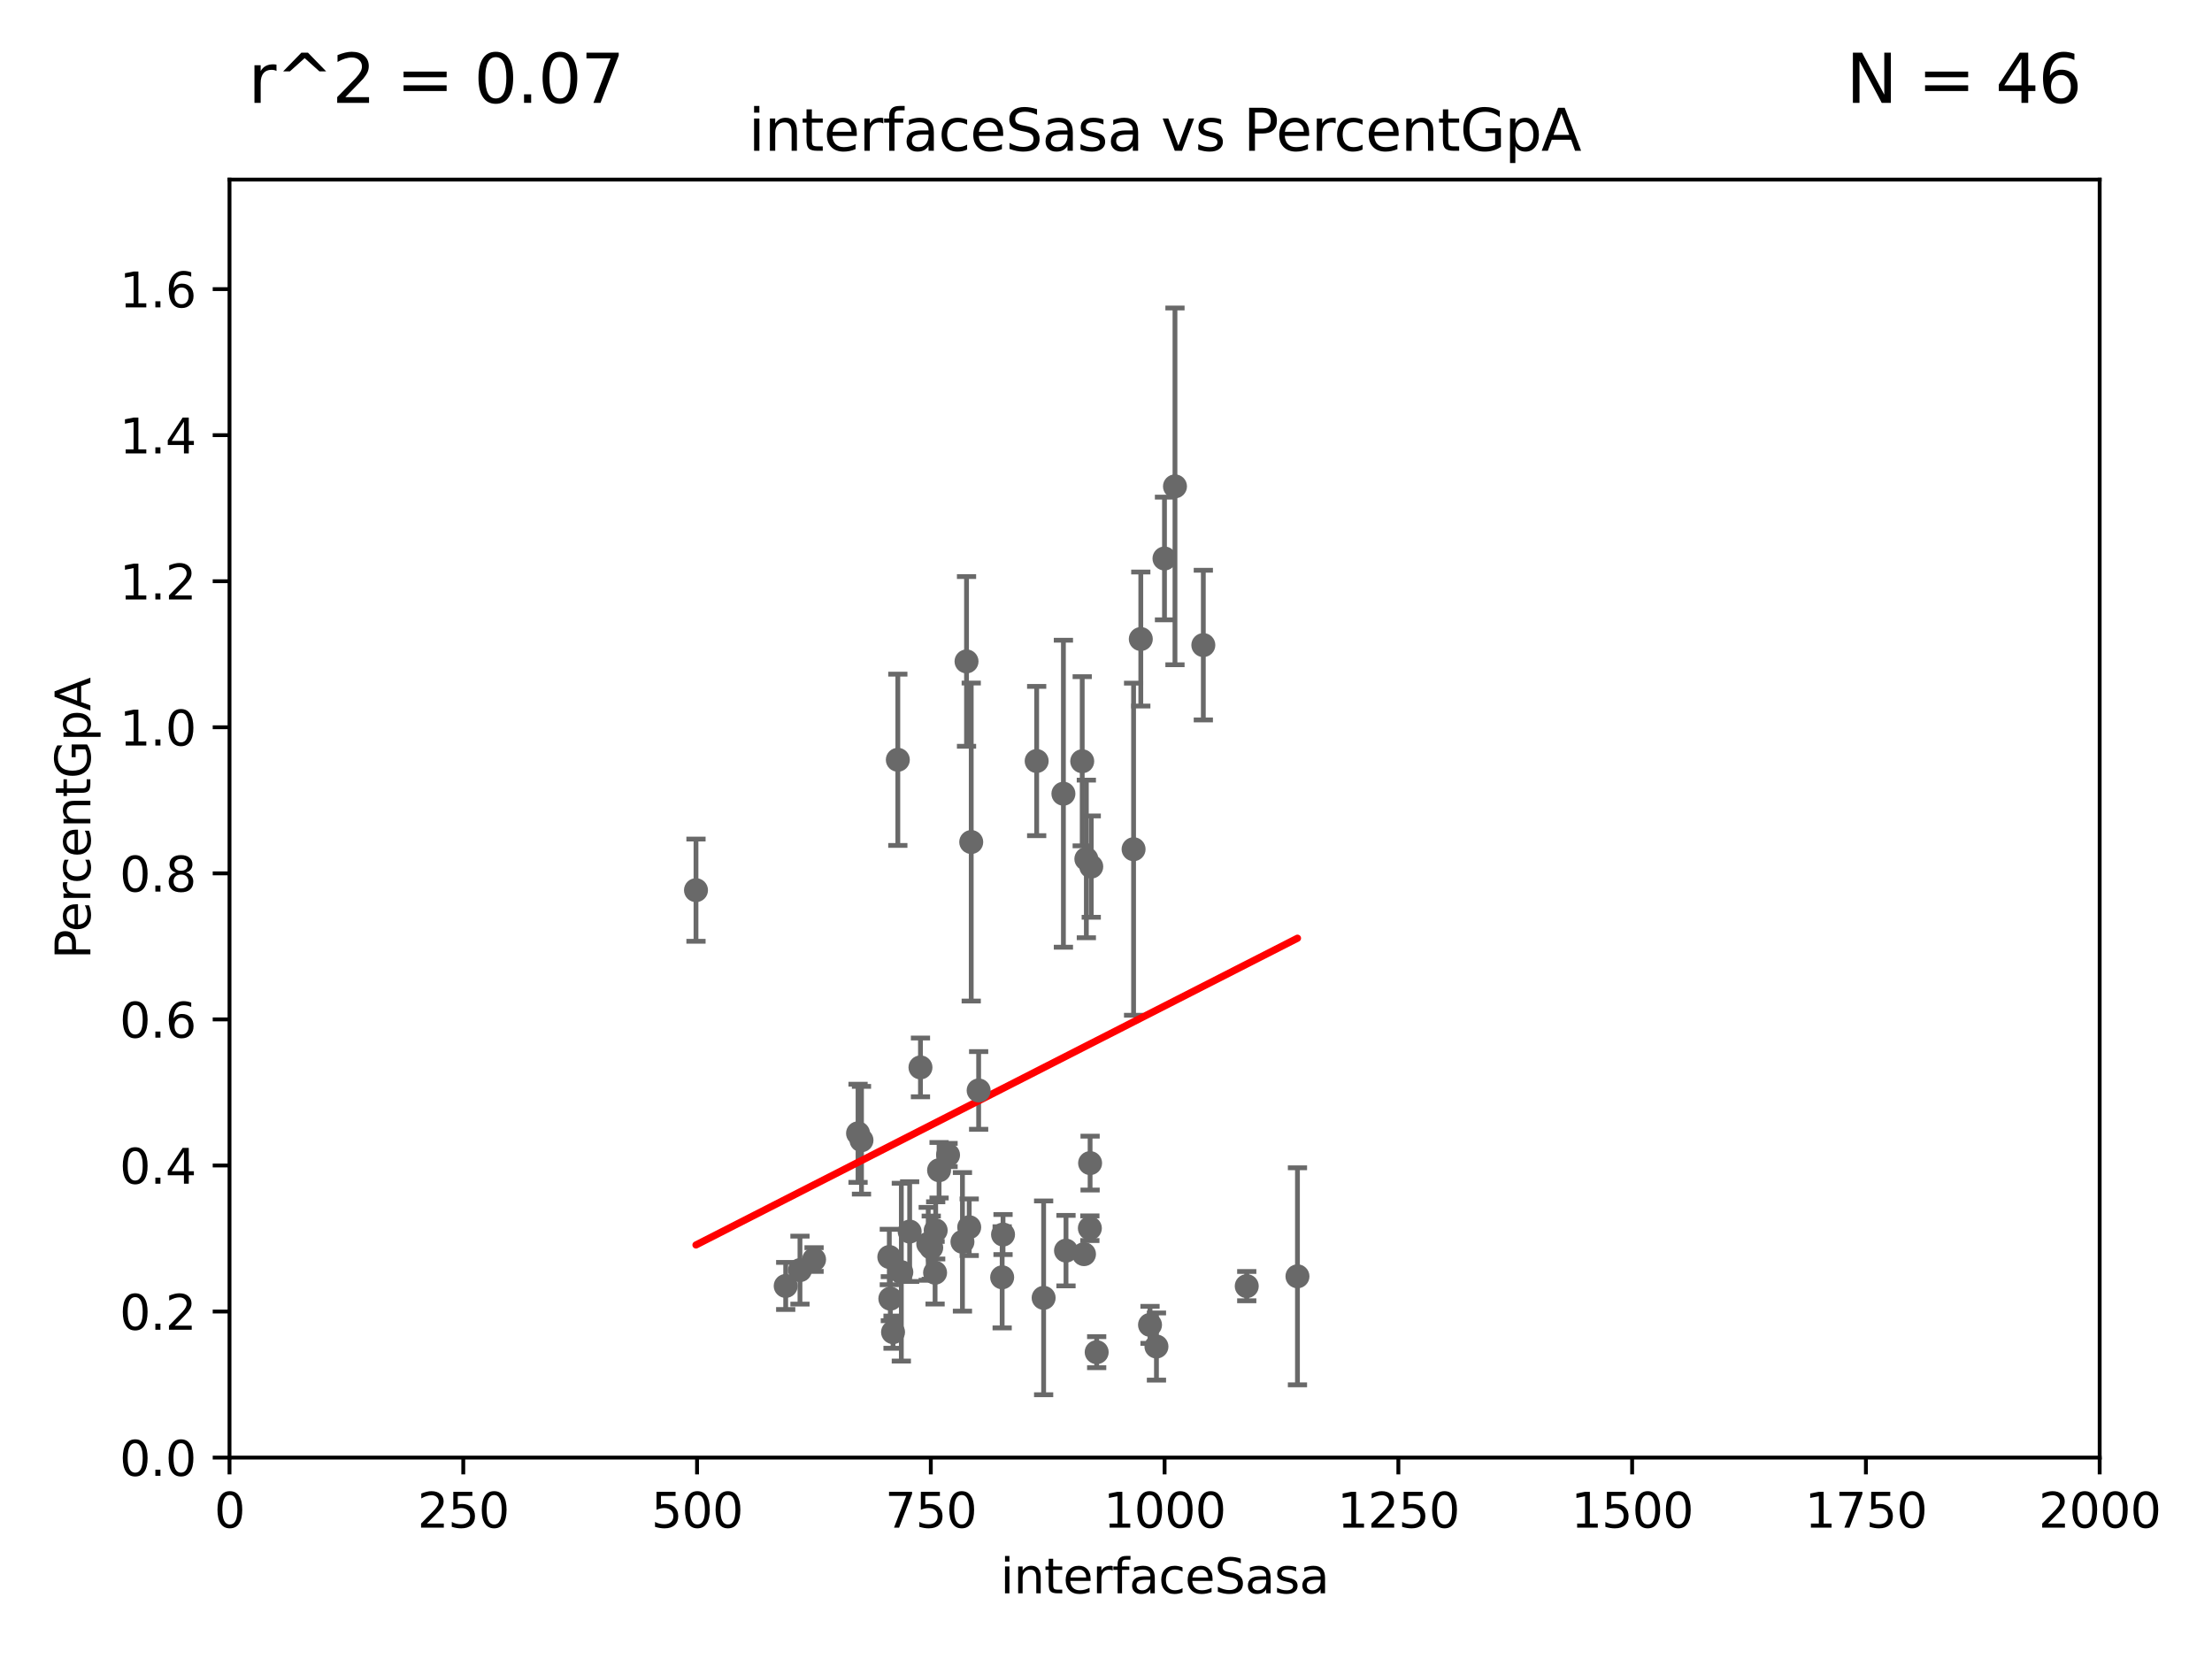 <?xml version="1.0" encoding="utf-8" standalone="no"?>
<!DOCTYPE svg PUBLIC "-//W3C//DTD SVG 1.1//EN"
  "http://www.w3.org/Graphics/SVG/1.1/DTD/svg11.dtd">
<svg xmlns:xlink="http://www.w3.org/1999/xlink" width="460.8pt" height="345.6pt" viewBox="0 0 460.8 345.6" xmlns="http://www.w3.org/2000/svg" version="1.1">
 <defs>
  <style type="text/css">*{stroke-linejoin: round; stroke-linecap: butt}</style>
 </defs>
 <g id="figure_1">
  <g id="patch_1">
   <path d="M 0 345.6 
L 460.8 345.6 
L 460.8 0 
L 0 0 
z
" style="fill: #ffffff"/>
  </g>
  <g id="axes_1">
   <g id="patch_2">
    <path d="M 47.81 303.64 
L 437.4 303.64 
L 437.4 37.411 
L 47.81 37.411 
z
" style="fill: #ffffff"/>
   </g>
   <g id="PathCollection_1">
    <defs>
     <path id="m1d7bc66620" d="M 0 1.118 
C 0.297 1.118 0.581 1 0.791 0.791 
C 1 0.581 1.118 0.297 1.118 0 
C 1.118 -0.297 1 -0.581 0.791 -0.791 
C 0.581 -1 0.297 -1.118 0 -1.118 
C -0.297 -1.118 -0.581 -1 -0.791 -0.791 
C -1 -0.581 -1.118 -0.297 -1.118 0 
C -1.118 0.297 -1 0.581 -0.791 0.791 
C -0.581 1 -0.297 1.118 0 1.118 
z
" style="stroke: #696969"/>
    </defs>
    <g clip-path="url(#p4562927bf4)">
     <use xlink:href="#m1d7bc66620" x="163.676" y="267.887" style="fill: #696969; stroke: #696969"/>
     <use xlink:href="#m1d7bc66620" x="193.994" y="259.906" style="fill: #696969; stroke: #696969"/>
     <use xlink:href="#m1d7bc66620" x="166.649" y="264.592" style="fill: #696969; stroke: #696969"/>
     <use xlink:href="#m1d7bc66620" x="208.95" y="257.177" style="fill: #696969; stroke: #696969"/>
     <use xlink:href="#m1d7bc66620" x="194.796" y="265.133" style="fill: #696969; stroke: #696969"/>
     <use xlink:href="#m1d7bc66620" x="225.816" y="261.263" style="fill: #696969; stroke: #696969"/>
     <use xlink:href="#m1d7bc66620" x="227.327" y="180.528" style="fill: #696969; stroke: #696969"/>
     <use xlink:href="#m1d7bc66620" x="203.87" y="227.157" style="fill: #696969; stroke: #696969"/>
     <use xlink:href="#m1d7bc66620" x="185.474" y="270.538" style="fill: #696969; stroke: #696969"/>
     <use xlink:href="#m1d7bc66620" x="240.91" y="280.507" style="fill: #696969; stroke: #696969"/>
     <use xlink:href="#m1d7bc66620" x="236.146" y="176.907" style="fill: #696969; stroke: #696969"/>
     <use xlink:href="#m1d7bc66620" x="227.088" y="242.295" style="fill: #696969; stroke: #696969"/>
     <use xlink:href="#m1d7bc66620" x="185.261" y="261.855" style="fill: #696969; stroke: #696969"/>
     <use xlink:href="#m1d7bc66620" x="239.57" y="275.993" style="fill: #696969; stroke: #696969"/>
     <use xlink:href="#m1d7bc66620" x="270.285" y="265.881" style="fill: #696969; stroke: #696969"/>
     <use xlink:href="#m1d7bc66620" x="222.068" y="260.53" style="fill: #696969; stroke: #696969"/>
     <use xlink:href="#m1d7bc66620" x="202.325" y="175.412" style="fill: #696969; stroke: #696969"/>
     <use xlink:href="#m1d7bc66620" x="200.496" y="258.697" style="fill: #696969; stroke: #696969"/>
     <use xlink:href="#m1d7bc66620" x="193.369" y="259.109" style="fill: #696969; stroke: #696969"/>
     <use xlink:href="#m1d7bc66620" x="217.408" y="270.364" style="fill: #696969; stroke: #696969"/>
     <use xlink:href="#m1d7bc66620" x="178.747" y="236.087" style="fill: #696969; stroke: #696969"/>
     <use xlink:href="#m1d7bc66620" x="186.037" y="277.51" style="fill: #696969; stroke: #696969"/>
     <use xlink:href="#m1d7bc66620" x="179.464" y="237.535" style="fill: #696969; stroke: #696969"/>
     <use xlink:href="#m1d7bc66620" x="194.921" y="256.313" style="fill: #696969; stroke: #696969"/>
     <use xlink:href="#m1d7bc66620" x="228.459" y="281.684" style="fill: #696969; stroke: #696969"/>
     <use xlink:href="#m1d7bc66620" x="237.649" y="133.12" style="fill: #696969; stroke: #696969"/>
     <use xlink:href="#m1d7bc66620" x="187.034" y="158.28" style="fill: #696969; stroke: #696969"/>
     <use xlink:href="#m1d7bc66620" x="201.345" y="137.784" style="fill: #696969; stroke: #696969"/>
     <use xlink:href="#m1d7bc66620" x="221.528" y="165.344" style="fill: #696969; stroke: #696969"/>
     <use xlink:href="#m1d7bc66620" x="169.586" y="262.382" style="fill: #696969; stroke: #696969"/>
     <use xlink:href="#m1d7bc66620" x="259.72" y="267.923" style="fill: #696969; stroke: #696969"/>
     <use xlink:href="#m1d7bc66620" x="201.905" y="255.653" style="fill: #696969; stroke: #696969"/>
     <use xlink:href="#m1d7bc66620" x="226.307" y="178.932" style="fill: #696969; stroke: #696969"/>
     <use xlink:href="#m1d7bc66620" x="225.446" y="158.583" style="fill: #696969; stroke: #696969"/>
     <use xlink:href="#m1d7bc66620" x="189.5" y="256.559" style="fill: #696969; stroke: #696969"/>
     <use xlink:href="#m1d7bc66620" x="208.769" y="266.089" style="fill: #696969; stroke: #696969"/>
     <use xlink:href="#m1d7bc66620" x="227.039" y="255.861" style="fill: #696969; stroke: #696969"/>
     <use xlink:href="#m1d7bc66620" x="197.496" y="240.605" style="fill: #696969; stroke: #696969"/>
     <use xlink:href="#m1d7bc66620" x="195.626" y="243.782" style="fill: #696969; stroke: #696969"/>
     <use xlink:href="#m1d7bc66620" x="215.957" y="158.536" style="fill: #696969; stroke: #696969"/>
     <use xlink:href="#m1d7bc66620" x="250.675" y="134.383" style="fill: #696969; stroke: #696969"/>
     <use xlink:href="#m1d7bc66620" x="242.584" y="116.343" style="fill: #696969; stroke: #696969"/>
     <use xlink:href="#m1d7bc66620" x="191.75" y="222.361" style="fill: #696969; stroke: #696969"/>
     <use xlink:href="#m1d7bc66620" x="144.987" y="185.44" style="fill: #696969; stroke: #696969"/>
     <use xlink:href="#m1d7bc66620" x="187.764" y="265.011" style="fill: #696969; stroke: #696969"/>
     <use xlink:href="#m1d7bc66620" x="244.769" y="101.32" style="fill: #696969; stroke: #696969"/>
    </g>
   </g>
   <g id="matplotlib.axis_1">
    <g id="xtick_1">
     <g id="line2d_1">
      <defs>
       <path id="m9631e6e246" d="M 0 0 
L 0 3.5 
" style="stroke: #000000; stroke-width: 0.8"/>
      </defs>
      <g>
       <use xlink:href="#m9631e6e246" x="47.81" y="303.64" style="stroke: #000000; stroke-width: 0.8"/>
      </g>
     </g>
     <g id="text_1">
      <!-- 0 -->
      <g transform="translate(44.629 318.238)scale(0.1 -0.1)">
       <defs>
        <path id="DejaVuSans-30" d="M 2034 4250 
Q 1547 4250 1301 3770 
Q 1056 3291 1056 2328 
Q 1056 1369 1301 889 
Q 1547 409 2034 409 
Q 2525 409 2770 889 
Q 3016 1369 3016 2328 
Q 3016 3291 2770 3770 
Q 2525 4250 2034 4250 
z
M 2034 4750 
Q 2819 4750 3233 4129 
Q 3647 3509 3647 2328 
Q 3647 1150 3233 529 
Q 2819 -91 2034 -91 
Q 1250 -91 836 529 
Q 422 1150 422 2328 
Q 422 3509 836 4129 
Q 1250 4750 2034 4750 
z
" transform="scale(0.016)"/>
       </defs>
       <use xlink:href="#DejaVuSans-30"/>
      </g>
     </g>
    </g>
    <g id="xtick_2">
     <g id="line2d_2">
      <g>
       <use xlink:href="#m9631e6e246" x="96.509" y="303.64" style="stroke: #000000; stroke-width: 0.8"/>
      </g>
     </g>
     <g id="text_2">
      <!-- 250 -->
      <g transform="translate(86.965 318.238)scale(0.1 -0.1)">
       <defs>
        <path id="DejaVuSans-32" d="M 1228 531 
L 3431 531 
L 3431 0 
L 469 0 
L 469 531 
Q 828 903 1448 1529 
Q 2069 2156 2228 2338 
Q 2531 2678 2651 2914 
Q 2772 3150 2772 3378 
Q 2772 3750 2511 3984 
Q 2250 4219 1831 4219 
Q 1534 4219 1204 4116 
Q 875 4013 500 3803 
L 500 4441 
Q 881 4594 1212 4672 
Q 1544 4750 1819 4750 
Q 2544 4750 2975 4387 
Q 3406 4025 3406 3419 
Q 3406 3131 3298 2873 
Q 3191 2616 2906 2266 
Q 2828 2175 2409 1742 
Q 1991 1309 1228 531 
z
" transform="scale(0.016)"/>
        <path id="DejaVuSans-35" d="M 691 4666 
L 3169 4666 
L 3169 4134 
L 1269 4134 
L 1269 2991 
Q 1406 3038 1543 3061 
Q 1681 3084 1819 3084 
Q 2600 3084 3056 2656 
Q 3513 2228 3513 1497 
Q 3513 744 3044 326 
Q 2575 -91 1722 -91 
Q 1428 -91 1123 -41 
Q 819 9 494 109 
L 494 744 
Q 775 591 1075 516 
Q 1375 441 1709 441 
Q 2250 441 2565 725 
Q 2881 1009 2881 1497 
Q 2881 1984 2565 2268 
Q 2250 2553 1709 2553 
Q 1456 2553 1204 2497 
Q 953 2441 691 2322 
L 691 4666 
z
" transform="scale(0.016)"/>
       </defs>
       <use xlink:href="#DejaVuSans-32"/>
       <use xlink:href="#DejaVuSans-35" x="63.623"/>
       <use xlink:href="#DejaVuSans-30" x="127.246"/>
      </g>
     </g>
    </g>
    <g id="xtick_3">
     <g id="line2d_3">
      <g>
       <use xlink:href="#m9631e6e246" x="145.208" y="303.64" style="stroke: #000000; stroke-width: 0.8"/>
      </g>
     </g>
     <g id="text_3">
      <!-- 500 -->
      <g transform="translate(135.664 318.238)scale(0.1 -0.1)">
       <use xlink:href="#DejaVuSans-35"/>
       <use xlink:href="#DejaVuSans-30" x="63.623"/>
       <use xlink:href="#DejaVuSans-30" x="127.246"/>
      </g>
     </g>
    </g>
    <g id="xtick_4">
     <g id="line2d_4">
      <g>
       <use xlink:href="#m9631e6e246" x="193.906" y="303.64" style="stroke: #000000; stroke-width: 0.8"/>
      </g>
     </g>
     <g id="text_4">
      <!-- 750 -->
      <g transform="translate(184.363 318.238)scale(0.1 -0.1)">
       <defs>
        <path id="DejaVuSans-37" d="M 525 4666 
L 3525 4666 
L 3525 4397 
L 1831 0 
L 1172 0 
L 2766 4134 
L 525 4134 
L 525 4666 
z
" transform="scale(0.016)"/>
       </defs>
       <use xlink:href="#DejaVuSans-37"/>
       <use xlink:href="#DejaVuSans-35" x="63.623"/>
       <use xlink:href="#DejaVuSans-30" x="127.246"/>
      </g>
     </g>
    </g>
    <g id="xtick_5">
     <g id="line2d_5">
      <g>
       <use xlink:href="#m9631e6e246" x="242.605" y="303.64" style="stroke: #000000; stroke-width: 0.8"/>
      </g>
     </g>
     <g id="text_5">
      <!-- 1000 -->
      <g transform="translate(229.88 318.238)scale(0.1 -0.1)">
       <defs>
        <path id="DejaVuSans-31" d="M 794 531 
L 1825 531 
L 1825 4091 
L 703 3866 
L 703 4441 
L 1819 4666 
L 2450 4666 
L 2450 531 
L 3481 531 
L 3481 0 
L 794 0 
L 794 531 
z
" transform="scale(0.016)"/>
       </defs>
       <use xlink:href="#DejaVuSans-31"/>
       <use xlink:href="#DejaVuSans-30" x="63.623"/>
       <use xlink:href="#DejaVuSans-30" x="127.246"/>
       <use xlink:href="#DejaVuSans-30" x="190.869"/>
      </g>
     </g>
    </g>
    <g id="xtick_6">
     <g id="line2d_6">
      <g>
       <use xlink:href="#m9631e6e246" x="291.304" y="303.64" style="stroke: #000000; stroke-width: 0.8"/>
      </g>
     </g>
     <g id="text_6">
      <!-- 1250 -->
      <g transform="translate(278.579 318.238)scale(0.1 -0.1)">
       <use xlink:href="#DejaVuSans-31"/>
       <use xlink:href="#DejaVuSans-32" x="63.623"/>
       <use xlink:href="#DejaVuSans-35" x="127.246"/>
       <use xlink:href="#DejaVuSans-30" x="190.869"/>
      </g>
     </g>
    </g>
    <g id="xtick_7">
     <g id="line2d_7">
      <g>
       <use xlink:href="#m9631e6e246" x="340.002" y="303.64" style="stroke: #000000; stroke-width: 0.8"/>
      </g>
     </g>
     <g id="text_7">
      <!-- 1500 -->
      <g transform="translate(327.277 318.238)scale(0.1 -0.1)">
       <use xlink:href="#DejaVuSans-31"/>
       <use xlink:href="#DejaVuSans-35" x="63.623"/>
       <use xlink:href="#DejaVuSans-30" x="127.246"/>
       <use xlink:href="#DejaVuSans-30" x="190.869"/>
      </g>
     </g>
    </g>
    <g id="xtick_8">
     <g id="line2d_8">
      <g>
       <use xlink:href="#m9631e6e246" x="388.701" y="303.64" style="stroke: #000000; stroke-width: 0.8"/>
      </g>
     </g>
     <g id="text_8">
      <!-- 1750 -->
      <g transform="translate(375.976 318.238)scale(0.1 -0.1)">
       <use xlink:href="#DejaVuSans-31"/>
       <use xlink:href="#DejaVuSans-37" x="63.623"/>
       <use xlink:href="#DejaVuSans-35" x="127.246"/>
       <use xlink:href="#DejaVuSans-30" x="190.869"/>
      </g>
     </g>
    </g>
    <g id="xtick_9">
     <g id="line2d_9">
      <g>
       <use xlink:href="#m9631e6e246" x="437.4" y="303.64" style="stroke: #000000; stroke-width: 0.8"/>
      </g>
     </g>
     <g id="text_9">
      <!-- 2000 -->
      <g transform="translate(424.675 318.238)scale(0.1 -0.1)">
       <use xlink:href="#DejaVuSans-32"/>
       <use xlink:href="#DejaVuSans-30" x="63.623"/>
       <use xlink:href="#DejaVuSans-30" x="127.246"/>
       <use xlink:href="#DejaVuSans-30" x="190.869"/>
      </g>
     </g>
    </g>
    <g id="text_10">
     <!-- interfaceSasa -->
     <g transform="translate(208.398 331.917)scale(0.1 -0.1)">
      <defs>
       <path id="DejaVuSans-69" d="M 603 3500 
L 1178 3500 
L 1178 0 
L 603 0 
L 603 3500 
z
M 603 4863 
L 1178 4863 
L 1178 4134 
L 603 4134 
L 603 4863 
z
" transform="scale(0.016)"/>
       <path id="DejaVuSans-6e" d="M 3513 2113 
L 3513 0 
L 2938 0 
L 2938 2094 
Q 2938 2591 2744 2837 
Q 2550 3084 2163 3084 
Q 1697 3084 1428 2787 
Q 1159 2491 1159 1978 
L 1159 0 
L 581 0 
L 581 3500 
L 1159 3500 
L 1159 2956 
Q 1366 3272 1645 3428 
Q 1925 3584 2291 3584 
Q 2894 3584 3203 3211 
Q 3513 2838 3513 2113 
z
" transform="scale(0.016)"/>
       <path id="DejaVuSans-74" d="M 1172 4494 
L 1172 3500 
L 2356 3500 
L 2356 3053 
L 1172 3053 
L 1172 1153 
Q 1172 725 1289 603 
Q 1406 481 1766 481 
L 2356 481 
L 2356 0 
L 1766 0 
Q 1100 0 847 248 
Q 594 497 594 1153 
L 594 3053 
L 172 3053 
L 172 3500 
L 594 3500 
L 594 4494 
L 1172 4494 
z
" transform="scale(0.016)"/>
       <path id="DejaVuSans-65" d="M 3597 1894 
L 3597 1613 
L 953 1613 
Q 991 1019 1311 708 
Q 1631 397 2203 397 
Q 2534 397 2845 478 
Q 3156 559 3463 722 
L 3463 178 
Q 3153 47 2828 -22 
Q 2503 -91 2169 -91 
Q 1331 -91 842 396 
Q 353 884 353 1716 
Q 353 2575 817 3079 
Q 1281 3584 2069 3584 
Q 2775 3584 3186 3129 
Q 3597 2675 3597 1894 
z
M 3022 2063 
Q 3016 2534 2758 2815 
Q 2500 3097 2075 3097 
Q 1594 3097 1305 2825 
Q 1016 2553 972 2059 
L 3022 2063 
z
" transform="scale(0.016)"/>
       <path id="DejaVuSans-72" d="M 2631 2963 
Q 2534 3019 2420 3045 
Q 2306 3072 2169 3072 
Q 1681 3072 1420 2755 
Q 1159 2438 1159 1844 
L 1159 0 
L 581 0 
L 581 3500 
L 1159 3500 
L 1159 2956 
Q 1341 3275 1631 3429 
Q 1922 3584 2338 3584 
Q 2397 3584 2469 3576 
Q 2541 3569 2628 3553 
L 2631 2963 
z
" transform="scale(0.016)"/>
       <path id="DejaVuSans-66" d="M 2375 4863 
L 2375 4384 
L 1825 4384 
Q 1516 4384 1395 4259 
Q 1275 4134 1275 3809 
L 1275 3500 
L 2222 3500 
L 2222 3053 
L 1275 3053 
L 1275 0 
L 697 0 
L 697 3053 
L 147 3053 
L 147 3500 
L 697 3500 
L 697 3744 
Q 697 4328 969 4595 
Q 1241 4863 1831 4863 
L 2375 4863 
z
" transform="scale(0.016)"/>
       <path id="DejaVuSans-61" d="M 2194 1759 
Q 1497 1759 1228 1600 
Q 959 1441 959 1056 
Q 959 750 1161 570 
Q 1363 391 1709 391 
Q 2188 391 2477 730 
Q 2766 1069 2766 1631 
L 2766 1759 
L 2194 1759 
z
M 3341 1997 
L 3341 0 
L 2766 0 
L 2766 531 
Q 2569 213 2275 61 
Q 1981 -91 1556 -91 
Q 1019 -91 701 211 
Q 384 513 384 1019 
Q 384 1609 779 1909 
Q 1175 2209 1959 2209 
L 2766 2209 
L 2766 2266 
Q 2766 2663 2505 2880 
Q 2244 3097 1772 3097 
Q 1472 3097 1187 3025 
Q 903 2953 641 2809 
L 641 3341 
Q 956 3463 1253 3523 
Q 1550 3584 1831 3584 
Q 2591 3584 2966 3190 
Q 3341 2797 3341 1997 
z
" transform="scale(0.016)"/>
       <path id="DejaVuSans-63" d="M 3122 3366 
L 3122 2828 
Q 2878 2963 2633 3030 
Q 2388 3097 2138 3097 
Q 1578 3097 1268 2742 
Q 959 2388 959 1747 
Q 959 1106 1268 751 
Q 1578 397 2138 397 
Q 2388 397 2633 464 
Q 2878 531 3122 666 
L 3122 134 
Q 2881 22 2623 -34 
Q 2366 -91 2075 -91 
Q 1284 -91 818 406 
Q 353 903 353 1747 
Q 353 2603 823 3093 
Q 1294 3584 2113 3584 
Q 2378 3584 2631 3529 
Q 2884 3475 3122 3366 
z
" transform="scale(0.016)"/>
       <path id="DejaVuSans-53" d="M 3425 4513 
L 3425 3897 
Q 3066 4069 2747 4153 
Q 2428 4238 2131 4238 
Q 1616 4238 1336 4038 
Q 1056 3838 1056 3469 
Q 1056 3159 1242 3001 
Q 1428 2844 1947 2747 
L 2328 2669 
Q 3034 2534 3370 2195 
Q 3706 1856 3706 1288 
Q 3706 609 3251 259 
Q 2797 -91 1919 -91 
Q 1588 -91 1214 -16 
Q 841 59 441 206 
L 441 856 
Q 825 641 1194 531 
Q 1563 422 1919 422 
Q 2459 422 2753 634 
Q 3047 847 3047 1241 
Q 3047 1584 2836 1778 
Q 2625 1972 2144 2069 
L 1759 2144 
Q 1053 2284 737 2584 
Q 422 2884 422 3419 
Q 422 4038 858 4394 
Q 1294 4750 2059 4750 
Q 2388 4750 2728 4690 
Q 3069 4631 3425 4513 
z
" transform="scale(0.016)"/>
       <path id="DejaVuSans-73" d="M 2834 3397 
L 2834 2853 
Q 2591 2978 2328 3040 
Q 2066 3103 1784 3103 
Q 1356 3103 1142 2972 
Q 928 2841 928 2578 
Q 928 2378 1081 2264 
Q 1234 2150 1697 2047 
L 1894 2003 
Q 2506 1872 2764 1633 
Q 3022 1394 3022 966 
Q 3022 478 2636 193 
Q 2250 -91 1575 -91 
Q 1294 -91 989 -36 
Q 684 19 347 128 
L 347 722 
Q 666 556 975 473 
Q 1284 391 1588 391 
Q 1994 391 2212 530 
Q 2431 669 2431 922 
Q 2431 1156 2273 1281 
Q 2116 1406 1581 1522 
L 1381 1569 
Q 847 1681 609 1914 
Q 372 2147 372 2553 
Q 372 3047 722 3315 
Q 1072 3584 1716 3584 
Q 2034 3584 2315 3537 
Q 2597 3491 2834 3397 
z
" transform="scale(0.016)"/>
      </defs>
      <use xlink:href="#DejaVuSans-69"/>
      <use xlink:href="#DejaVuSans-6e" x="27.783"/>
      <use xlink:href="#DejaVuSans-74" x="91.162"/>
      <use xlink:href="#DejaVuSans-65" x="130.371"/>
      <use xlink:href="#DejaVuSans-72" x="191.895"/>
      <use xlink:href="#DejaVuSans-66" x="233.008"/>
      <use xlink:href="#DejaVuSans-61" x="268.213"/>
      <use xlink:href="#DejaVuSans-63" x="329.492"/>
      <use xlink:href="#DejaVuSans-65" x="384.473"/>
      <use xlink:href="#DejaVuSans-53" x="445.996"/>
      <use xlink:href="#DejaVuSans-61" x="509.473"/>
      <use xlink:href="#DejaVuSans-73" x="570.752"/>
      <use xlink:href="#DejaVuSans-61" x="622.852"/>
     </g>
    </g>
   </g>
   <g id="matplotlib.axis_2">
    <g id="ytick_1">
     <g id="line2d_10">
      <defs>
       <path id="m513071a3fd" d="M 0 0 
L -3.5 0 
" style="stroke: #000000; stroke-width: 0.8"/>
      </defs>
      <g>
       <use xlink:href="#m513071a3fd" x="47.81" y="303.64" style="stroke: #000000; stroke-width: 0.8"/>
      </g>
     </g>
     <g id="text_11">
      <!-- 0.0 -->
      <g transform="translate(24.907 307.439)scale(0.1 -0.1)">
       <defs>
        <path id="DejaVuSans-2e" d="M 684 794 
L 1344 794 
L 1344 0 
L 684 0 
L 684 794 
z
" transform="scale(0.016)"/>
       </defs>
       <use xlink:href="#DejaVuSans-30"/>
       <use xlink:href="#DejaVuSans-2e" x="63.623"/>
       <use xlink:href="#DejaVuSans-30" x="95.41"/>
      </g>
     </g>
    </g>
    <g id="ytick_2">
     <g id="line2d_11">
      <g>
       <use xlink:href="#m513071a3fd" x="47.81" y="273.214" style="stroke: #000000; stroke-width: 0.8"/>
      </g>
     </g>
     <g id="text_12">
      <!-- 0.2 -->
      <g transform="translate(24.907 277.013)scale(0.1 -0.1)">
       <use xlink:href="#DejaVuSans-30"/>
       <use xlink:href="#DejaVuSans-2e" x="63.623"/>
       <use xlink:href="#DejaVuSans-32" x="95.41"/>
      </g>
     </g>
    </g>
    <g id="ytick_3">
     <g id="line2d_12">
      <g>
       <use xlink:href="#m513071a3fd" x="47.81" y="242.788" style="stroke: #000000; stroke-width: 0.8"/>
      </g>
     </g>
     <g id="text_13">
      <!-- 0.4 -->
      <g transform="translate(24.907 246.587)scale(0.1 -0.1)">
       <defs>
        <path id="DejaVuSans-34" d="M 2419 4116 
L 825 1625 
L 2419 1625 
L 2419 4116 
z
M 2253 4666 
L 3047 4666 
L 3047 1625 
L 3713 1625 
L 3713 1100 
L 3047 1100 
L 3047 0 
L 2419 0 
L 2419 1100 
L 313 1100 
L 313 1709 
L 2253 4666 
z
" transform="scale(0.016)"/>
       </defs>
       <use xlink:href="#DejaVuSans-30"/>
       <use xlink:href="#DejaVuSans-2e" x="63.623"/>
       <use xlink:href="#DejaVuSans-34" x="95.41"/>
      </g>
     </g>
    </g>
    <g id="ytick_4">
     <g id="line2d_13">
      <g>
       <use xlink:href="#m513071a3fd" x="47.81" y="212.362" style="stroke: #000000; stroke-width: 0.8"/>
      </g>
     </g>
     <g id="text_14">
      <!-- 0.6 -->
      <g transform="translate(24.907 216.161)scale(0.1 -0.1)">
       <defs>
        <path id="DejaVuSans-36" d="M 2113 2584 
Q 1688 2584 1439 2293 
Q 1191 2003 1191 1497 
Q 1191 994 1439 701 
Q 1688 409 2113 409 
Q 2538 409 2786 701 
Q 3034 994 3034 1497 
Q 3034 2003 2786 2293 
Q 2538 2584 2113 2584 
z
M 3366 4563 
L 3366 3988 
Q 3128 4100 2886 4159 
Q 2644 4219 2406 4219 
Q 1781 4219 1451 3797 
Q 1122 3375 1075 2522 
Q 1259 2794 1537 2939 
Q 1816 3084 2150 3084 
Q 2853 3084 3261 2657 
Q 3669 2231 3669 1497 
Q 3669 778 3244 343 
Q 2819 -91 2113 -91 
Q 1303 -91 875 529 
Q 447 1150 447 2328 
Q 447 3434 972 4092 
Q 1497 4750 2381 4750 
Q 2619 4750 2861 4703 
Q 3103 4656 3366 4563 
z
" transform="scale(0.016)"/>
       </defs>
       <use xlink:href="#DejaVuSans-30"/>
       <use xlink:href="#DejaVuSans-2e" x="63.623"/>
       <use xlink:href="#DejaVuSans-36" x="95.41"/>
      </g>
     </g>
    </g>
    <g id="ytick_5">
     <g id="line2d_14">
      <g>
       <use xlink:href="#m513071a3fd" x="47.81" y="181.935" style="stroke: #000000; stroke-width: 0.8"/>
      </g>
     </g>
     <g id="text_15">
      <!-- 0.8 -->
      <g transform="translate(24.907 185.735)scale(0.1 -0.1)">
       <defs>
        <path id="DejaVuSans-38" d="M 2034 2216 
Q 1584 2216 1326 1975 
Q 1069 1734 1069 1313 
Q 1069 891 1326 650 
Q 1584 409 2034 409 
Q 2484 409 2743 651 
Q 3003 894 3003 1313 
Q 3003 1734 2745 1975 
Q 2488 2216 2034 2216 
z
M 1403 2484 
Q 997 2584 770 2862 
Q 544 3141 544 3541 
Q 544 4100 942 4425 
Q 1341 4750 2034 4750 
Q 2731 4750 3128 4425 
Q 3525 4100 3525 3541 
Q 3525 3141 3298 2862 
Q 3072 2584 2669 2484 
Q 3125 2378 3379 2068 
Q 3634 1759 3634 1313 
Q 3634 634 3220 271 
Q 2806 -91 2034 -91 
Q 1263 -91 848 271 
Q 434 634 434 1313 
Q 434 1759 690 2068 
Q 947 2378 1403 2484 
z
M 1172 3481 
Q 1172 3119 1398 2916 
Q 1625 2713 2034 2713 
Q 2441 2713 2670 2916 
Q 2900 3119 2900 3481 
Q 2900 3844 2670 4047 
Q 2441 4250 2034 4250 
Q 1625 4250 1398 4047 
Q 1172 3844 1172 3481 
z
" transform="scale(0.016)"/>
       </defs>
       <use xlink:href="#DejaVuSans-30"/>
       <use xlink:href="#DejaVuSans-2e" x="63.623"/>
       <use xlink:href="#DejaVuSans-38" x="95.41"/>
      </g>
     </g>
    </g>
    <g id="ytick_6">
     <g id="line2d_15">
      <g>
       <use xlink:href="#m513071a3fd" x="47.81" y="151.509" style="stroke: #000000; stroke-width: 0.8"/>
      </g>
     </g>
     <g id="text_16">
      <!-- 1.0 -->
      <g transform="translate(24.907 155.308)scale(0.1 -0.1)">
       <use xlink:href="#DejaVuSans-31"/>
       <use xlink:href="#DejaVuSans-2e" x="63.623"/>
       <use xlink:href="#DejaVuSans-30" x="95.41"/>
      </g>
     </g>
    </g>
    <g id="ytick_7">
     <g id="line2d_16">
      <g>
       <use xlink:href="#m513071a3fd" x="47.81" y="121.083" style="stroke: #000000; stroke-width: 0.8"/>
      </g>
     </g>
     <g id="text_17">
      <!-- 1.2 -->
      <g transform="translate(24.907 124.882)scale(0.1 -0.1)">
       <use xlink:href="#DejaVuSans-31"/>
       <use xlink:href="#DejaVuSans-2e" x="63.623"/>
       <use xlink:href="#DejaVuSans-32" x="95.41"/>
      </g>
     </g>
    </g>
    <g id="ytick_8">
     <g id="line2d_17">
      <g>
       <use xlink:href="#m513071a3fd" x="47.81" y="90.657" style="stroke: #000000; stroke-width: 0.8"/>
      </g>
     </g>
     <g id="text_18">
      <!-- 1.4 -->
      <g transform="translate(24.907 94.456)scale(0.1 -0.1)">
       <use xlink:href="#DejaVuSans-31"/>
       <use xlink:href="#DejaVuSans-2e" x="63.623"/>
       <use xlink:href="#DejaVuSans-34" x="95.41"/>
      </g>
     </g>
    </g>
    <g id="ytick_9">
     <g id="line2d_18">
      <g>
       <use xlink:href="#m513071a3fd" x="47.81" y="60.231" style="stroke: #000000; stroke-width: 0.8"/>
      </g>
     </g>
     <g id="text_19">
      <!-- 1.6 -->
      <g transform="translate(24.907 64.03)scale(0.1 -0.1)">
       <use xlink:href="#DejaVuSans-31"/>
       <use xlink:href="#DejaVuSans-2e" x="63.623"/>
       <use xlink:href="#DejaVuSans-36" x="95.41"/>
      </g>
     </g>
    </g>
    <g id="text_20">
     <!-- PercentGpA -->
     <g transform="translate(18.827 199.802)rotate(-90)scale(0.1 -0.1)">
      <defs>
       <path id="DejaVuSans-50" d="M 1259 4147 
L 1259 2394 
L 2053 2394 
Q 2494 2394 2734 2622 
Q 2975 2850 2975 3272 
Q 2975 3691 2734 3919 
Q 2494 4147 2053 4147 
L 1259 4147 
z
M 628 4666 
L 2053 4666 
Q 2838 4666 3239 4311 
Q 3641 3956 3641 3272 
Q 3641 2581 3239 2228 
Q 2838 1875 2053 1875 
L 1259 1875 
L 1259 0 
L 628 0 
L 628 4666 
z
" transform="scale(0.016)"/>
       <path id="DejaVuSans-47" d="M 3809 666 
L 3809 1919 
L 2778 1919 
L 2778 2438 
L 4434 2438 
L 4434 434 
Q 4069 175 3628 42 
Q 3188 -91 2688 -91 
Q 1594 -91 976 548 
Q 359 1188 359 2328 
Q 359 3472 976 4111 
Q 1594 4750 2688 4750 
Q 3144 4750 3555 4637 
Q 3966 4525 4313 4306 
L 4313 3634 
Q 3963 3931 3569 4081 
Q 3175 4231 2741 4231 
Q 1884 4231 1454 3753 
Q 1025 3275 1025 2328 
Q 1025 1384 1454 906 
Q 1884 428 2741 428 
Q 3075 428 3337 486 
Q 3600 544 3809 666 
z
" transform="scale(0.016)"/>
       <path id="DejaVuSans-70" d="M 1159 525 
L 1159 -1331 
L 581 -1331 
L 581 3500 
L 1159 3500 
L 1159 2969 
Q 1341 3281 1617 3432 
Q 1894 3584 2278 3584 
Q 2916 3584 3314 3078 
Q 3713 2572 3713 1747 
Q 3713 922 3314 415 
Q 2916 -91 2278 -91 
Q 1894 -91 1617 61 
Q 1341 213 1159 525 
z
M 3116 1747 
Q 3116 2381 2855 2742 
Q 2594 3103 2138 3103 
Q 1681 3103 1420 2742 
Q 1159 2381 1159 1747 
Q 1159 1113 1420 752 
Q 1681 391 2138 391 
Q 2594 391 2855 752 
Q 3116 1113 3116 1747 
z
" transform="scale(0.016)"/>
       <path id="DejaVuSans-41" d="M 2188 4044 
L 1331 1722 
L 3047 1722 
L 2188 4044 
z
M 1831 4666 
L 2547 4666 
L 4325 0 
L 3669 0 
L 3244 1197 
L 1141 1197 
L 716 0 
L 50 0 
L 1831 4666 
z
" transform="scale(0.016)"/>
      </defs>
      <use xlink:href="#DejaVuSans-50"/>
      <use xlink:href="#DejaVuSans-65" x="56.678"/>
      <use xlink:href="#DejaVuSans-72" x="118.201"/>
      <use xlink:href="#DejaVuSans-63" x="157.064"/>
      <use xlink:href="#DejaVuSans-65" x="212.045"/>
      <use xlink:href="#DejaVuSans-6e" x="273.568"/>
      <use xlink:href="#DejaVuSans-74" x="336.947"/>
      <use xlink:href="#DejaVuSans-47" x="376.156"/>
      <use xlink:href="#DejaVuSans-70" x="453.646"/>
      <use xlink:href="#DejaVuSans-41" x="517.123"/>
     </g>
    </g>
   </g>
   <g id="LineCollection_1">
    <path d="M 163.676 272.79 
L 163.676 262.985 
" clip-path="url(#p4562927bf4)" style="fill: none; stroke: #696969"/>
    <path d="M 193.994 266.487 
L 193.994 253.325 
" clip-path="url(#p4562927bf4)" style="fill: none; stroke: #696969"/>
    <path d="M 166.649 271.668 
L 166.649 257.516 
" clip-path="url(#p4562927bf4)" style="fill: none; stroke: #696969"/>
    <path d="M 208.95 261.346 
L 208.95 253.007 
" clip-path="url(#p4562927bf4)" style="fill: none; stroke: #696969"/>
    <path d="M 194.796 271.649 
L 194.796 258.618 
" clip-path="url(#p4562927bf4)" style="fill: none; stroke: #696969"/>
    <path d="M 225.816 262.228 
L 225.816 260.299 
" clip-path="url(#p4562927bf4)" style="fill: none; stroke: #696969"/>
    <path d="M 227.327 191.081 
L 227.327 169.975 
" clip-path="url(#p4562927bf4)" style="fill: none; stroke: #696969"/>
    <path d="M 203.87 235.252 
L 203.87 219.062 
" clip-path="url(#p4562927bf4)" style="fill: none; stroke: #696969"/>
    <path d="M 185.474 275.129 
L 185.474 265.948 
" clip-path="url(#p4562927bf4)" style="fill: none; stroke: #696969"/>
    <path d="M 240.91 287.502 
L 240.91 273.513 
" clip-path="url(#p4562927bf4)" style="fill: none; stroke: #696969"/>
    <path d="M 236.146 211.498 
L 236.146 142.316 
" clip-path="url(#p4562927bf4)" style="fill: none; stroke: #696969"/>
    <path d="M 227.088 247.904 
L 227.088 236.685 
" clip-path="url(#p4562927bf4)" style="fill: none; stroke: #696969"/>
    <path d="M 185.261 267.628 
L 185.261 256.082 
" clip-path="url(#p4562927bf4)" style="fill: none; stroke: #696969"/>
    <path d="M 239.57 279.847 
L 239.57 272.138 
" clip-path="url(#p4562927bf4)" style="fill: none; stroke: #696969"/>
    <path d="M 270.285 288.487 
L 270.285 243.274 
" clip-path="url(#p4562927bf4)" style="fill: none; stroke: #696969"/>
    <path d="M 222.068 267.871 
L 222.068 253.188 
" clip-path="url(#p4562927bf4)" style="fill: none; stroke: #696969"/>
    <path d="M 202.325 208.531 
L 202.325 142.292 
" clip-path="url(#p4562927bf4)" style="fill: none; stroke: #696969"/>
    <path d="M 200.496 273.128 
L 200.496 244.266 
" clip-path="url(#p4562927bf4)" style="fill: none; stroke: #696969"/>
    <path d="M 193.369 266.702 
L 193.369 251.515 
" clip-path="url(#p4562927bf4)" style="fill: none; stroke: #696969"/>
    <path d="M 217.408 290.551 
L 217.408 250.176 
" clip-path="url(#p4562927bf4)" style="fill: none; stroke: #696969"/>
    <path d="M 178.747 246.314 
L 178.747 225.861 
" clip-path="url(#p4562927bf4)" style="fill: none; stroke: #696969"/>
    <path d="M 186.037 280.867 
L 186.037 274.153 
" clip-path="url(#p4562927bf4)" style="fill: none; stroke: #696969"/>
    <path d="M 179.464 248.756 
L 179.464 226.314 
" clip-path="url(#p4562927bf4)" style="fill: none; stroke: #696969"/>
    <path d="M 194.921 262.269 
L 194.921 250.356 
" clip-path="url(#p4562927bf4)" style="fill: none; stroke: #696969"/>
    <path d="M 228.459 284.913 
L 228.459 278.454 
" clip-path="url(#p4562927bf4)" style="fill: none; stroke: #696969"/>
    <path d="M 237.649 147.079 
L 237.649 119.161 
" clip-path="url(#p4562927bf4)" style="fill: none; stroke: #696969"/>
    <path d="M 187.034 176.12 
L 187.034 140.44 
" clip-path="url(#p4562927bf4)" style="fill: none; stroke: #696969"/>
    <path d="M 201.345 155.463 
L 201.345 120.106 
" clip-path="url(#p4562927bf4)" style="fill: none; stroke: #696969"/>
    <path d="M 221.528 197.32 
L 221.528 133.368 
" clip-path="url(#p4562927bf4)" style="fill: none; stroke: #696969"/>
    <path d="M 169.586 264.854 
L 169.586 259.909 
" clip-path="url(#p4562927bf4)" style="fill: none; stroke: #696969"/>
    <path d="M 259.72 270.974 
L 259.72 264.873 
" clip-path="url(#p4562927bf4)" style="fill: none; stroke: #696969"/>
    <path d="M 201.905 261.549 
L 201.905 249.756 
" clip-path="url(#p4562927bf4)" style="fill: none; stroke: #696969"/>
    <path d="M 226.307 195.35 
L 226.307 162.514 
" clip-path="url(#p4562927bf4)" style="fill: none; stroke: #696969"/>
    <path d="M 225.446 176.204 
L 225.446 140.961 
" clip-path="url(#p4562927bf4)" style="fill: none; stroke: #696969"/>
    <path d="M 189.5 266.95 
L 189.5 246.168 
" clip-path="url(#p4562927bf4)" style="fill: none; stroke: #696969"/>
    <path d="M 208.769 276.629 
L 208.769 255.55 
" clip-path="url(#p4562927bf4)" style="fill: none; stroke: #696969"/>
    <path d="M 227.039 258.429 
L 227.039 253.294 
" clip-path="url(#p4562927bf4)" style="fill: none; stroke: #696969"/>
    <path d="M 197.496 243.025 
L 197.496 238.186 
" clip-path="url(#p4562927bf4)" style="fill: none; stroke: #696969"/>
    <path d="M 195.626 249.562 
L 195.626 238.003 
" clip-path="url(#p4562927bf4)" style="fill: none; stroke: #696969"/>
    <path d="M 215.957 174.083 
L 215.957 142.99 
" clip-path="url(#p4562927bf4)" style="fill: none; stroke: #696969"/>
    <path d="M 250.675 149.973 
L 250.675 118.793 
" clip-path="url(#p4562927bf4)" style="fill: none; stroke: #696969"/>
    <path d="M 242.584 129.124 
L 242.584 103.562 
" clip-path="url(#p4562927bf4)" style="fill: none; stroke: #696969"/>
    <path d="M 191.75 228.483 
L 191.75 216.24 
" clip-path="url(#p4562927bf4)" style="fill: none; stroke: #696969"/>
    <path d="M 144.987 196.087 
L 144.987 174.793 
" clip-path="url(#p4562927bf4)" style="fill: none; stroke: #696969"/>
    <path d="M 187.764 283.532 
L 187.764 246.489 
" clip-path="url(#p4562927bf4)" style="fill: none; stroke: #696969"/>
    <path d="M 244.769 138.481 
L 244.769 64.16 
" clip-path="url(#p4562927bf4)" style="fill: none; stroke: #696969"/>
   </g>
   <g id="line2d_19">
    <defs>
     <path id="mc4670566f4" d="M 2 0 
L -2 -0 
" style="stroke: #696969"/>
    </defs>
    <g clip-path="url(#p4562927bf4)">
     <use xlink:href="#mc4670566f4" x="163.676" y="272.79" style="fill: #696969; stroke: #696969"/>
     <use xlink:href="#mc4670566f4" x="193.994" y="266.487" style="fill: #696969; stroke: #696969"/>
     <use xlink:href="#mc4670566f4" x="166.649" y="271.668" style="fill: #696969; stroke: #696969"/>
     <use xlink:href="#mc4670566f4" x="208.95" y="261.346" style="fill: #696969; stroke: #696969"/>
     <use xlink:href="#mc4670566f4" x="194.796" y="271.649" style="fill: #696969; stroke: #696969"/>
     <use xlink:href="#mc4670566f4" x="225.816" y="262.228" style="fill: #696969; stroke: #696969"/>
     <use xlink:href="#mc4670566f4" x="227.327" y="191.081" style="fill: #696969; stroke: #696969"/>
     <use xlink:href="#mc4670566f4" x="203.87" y="235.252" style="fill: #696969; stroke: #696969"/>
     <use xlink:href="#mc4670566f4" x="185.474" y="275.129" style="fill: #696969; stroke: #696969"/>
     <use xlink:href="#mc4670566f4" x="240.91" y="287.502" style="fill: #696969; stroke: #696969"/>
     <use xlink:href="#mc4670566f4" x="236.146" y="211.498" style="fill: #696969; stroke: #696969"/>
     <use xlink:href="#mc4670566f4" x="227.088" y="247.904" style="fill: #696969; stroke: #696969"/>
     <use xlink:href="#mc4670566f4" x="185.261" y="267.628" style="fill: #696969; stroke: #696969"/>
     <use xlink:href="#mc4670566f4" x="239.57" y="279.847" style="fill: #696969; stroke: #696969"/>
     <use xlink:href="#mc4670566f4" x="270.285" y="288.487" style="fill: #696969; stroke: #696969"/>
     <use xlink:href="#mc4670566f4" x="222.068" y="267.871" style="fill: #696969; stroke: #696969"/>
     <use xlink:href="#mc4670566f4" x="202.325" y="208.531" style="fill: #696969; stroke: #696969"/>
     <use xlink:href="#mc4670566f4" x="200.496" y="273.128" style="fill: #696969; stroke: #696969"/>
     <use xlink:href="#mc4670566f4" x="193.369" y="266.702" style="fill: #696969; stroke: #696969"/>
     <use xlink:href="#mc4670566f4" x="217.408" y="290.551" style="fill: #696969; stroke: #696969"/>
     <use xlink:href="#mc4670566f4" x="178.747" y="246.314" style="fill: #696969; stroke: #696969"/>
     <use xlink:href="#mc4670566f4" x="186.037" y="280.867" style="fill: #696969; stroke: #696969"/>
     <use xlink:href="#mc4670566f4" x="179.464" y="248.756" style="fill: #696969; stroke: #696969"/>
     <use xlink:href="#mc4670566f4" x="194.921" y="262.269" style="fill: #696969; stroke: #696969"/>
     <use xlink:href="#mc4670566f4" x="228.459" y="284.913" style="fill: #696969; stroke: #696969"/>
     <use xlink:href="#mc4670566f4" x="237.649" y="147.079" style="fill: #696969; stroke: #696969"/>
     <use xlink:href="#mc4670566f4" x="187.034" y="176.12" style="fill: #696969; stroke: #696969"/>
     <use xlink:href="#mc4670566f4" x="201.345" y="155.463" style="fill: #696969; stroke: #696969"/>
     <use xlink:href="#mc4670566f4" x="221.528" y="197.32" style="fill: #696969; stroke: #696969"/>
     <use xlink:href="#mc4670566f4" x="169.586" y="264.854" style="fill: #696969; stroke: #696969"/>
     <use xlink:href="#mc4670566f4" x="259.72" y="270.974" style="fill: #696969; stroke: #696969"/>
     <use xlink:href="#mc4670566f4" x="201.905" y="261.549" style="fill: #696969; stroke: #696969"/>
     <use xlink:href="#mc4670566f4" x="226.307" y="195.35" style="fill: #696969; stroke: #696969"/>
     <use xlink:href="#mc4670566f4" x="225.446" y="176.204" style="fill: #696969; stroke: #696969"/>
     <use xlink:href="#mc4670566f4" x="189.5" y="266.95" style="fill: #696969; stroke: #696969"/>
     <use xlink:href="#mc4670566f4" x="208.769" y="276.629" style="fill: #696969; stroke: #696969"/>
     <use xlink:href="#mc4670566f4" x="227.039" y="258.429" style="fill: #696969; stroke: #696969"/>
     <use xlink:href="#mc4670566f4" x="197.496" y="243.025" style="fill: #696969; stroke: #696969"/>
     <use xlink:href="#mc4670566f4" x="195.626" y="249.562" style="fill: #696969; stroke: #696969"/>
     <use xlink:href="#mc4670566f4" x="215.957" y="174.083" style="fill: #696969; stroke: #696969"/>
     <use xlink:href="#mc4670566f4" x="250.675" y="149.973" style="fill: #696969; stroke: #696969"/>
     <use xlink:href="#mc4670566f4" x="242.584" y="129.124" style="fill: #696969; stroke: #696969"/>
     <use xlink:href="#mc4670566f4" x="191.75" y="228.483" style="fill: #696969; stroke: #696969"/>
     <use xlink:href="#mc4670566f4" x="144.987" y="196.087" style="fill: #696969; stroke: #696969"/>
     <use xlink:href="#mc4670566f4" x="187.764" y="283.532" style="fill: #696969; stroke: #696969"/>
     <use xlink:href="#mc4670566f4" x="244.769" y="138.481" style="fill: #696969; stroke: #696969"/>
    </g>
   </g>
   <g id="line2d_20">
    <g clip-path="url(#p4562927bf4)">
     <use xlink:href="#mc4670566f4" x="163.676" y="262.985" style="fill: #696969; stroke: #696969"/>
     <use xlink:href="#mc4670566f4" x="193.994" y="253.325" style="fill: #696969; stroke: #696969"/>
     <use xlink:href="#mc4670566f4" x="166.649" y="257.516" style="fill: #696969; stroke: #696969"/>
     <use xlink:href="#mc4670566f4" x="208.95" y="253.007" style="fill: #696969; stroke: #696969"/>
     <use xlink:href="#mc4670566f4" x="194.796" y="258.618" style="fill: #696969; stroke: #696969"/>
     <use xlink:href="#mc4670566f4" x="225.816" y="260.299" style="fill: #696969; stroke: #696969"/>
     <use xlink:href="#mc4670566f4" x="227.327" y="169.975" style="fill: #696969; stroke: #696969"/>
     <use xlink:href="#mc4670566f4" x="203.87" y="219.062" style="fill: #696969; stroke: #696969"/>
     <use xlink:href="#mc4670566f4" x="185.474" y="265.948" style="fill: #696969; stroke: #696969"/>
     <use xlink:href="#mc4670566f4" x="240.91" y="273.513" style="fill: #696969; stroke: #696969"/>
     <use xlink:href="#mc4670566f4" x="236.146" y="142.316" style="fill: #696969; stroke: #696969"/>
     <use xlink:href="#mc4670566f4" x="227.088" y="236.685" style="fill: #696969; stroke: #696969"/>
     <use xlink:href="#mc4670566f4" x="185.261" y="256.082" style="fill: #696969; stroke: #696969"/>
     <use xlink:href="#mc4670566f4" x="239.57" y="272.138" style="fill: #696969; stroke: #696969"/>
     <use xlink:href="#mc4670566f4" x="270.285" y="243.274" style="fill: #696969; stroke: #696969"/>
     <use xlink:href="#mc4670566f4" x="222.068" y="253.188" style="fill: #696969; stroke: #696969"/>
     <use xlink:href="#mc4670566f4" x="202.325" y="142.292" style="fill: #696969; stroke: #696969"/>
     <use xlink:href="#mc4670566f4" x="200.496" y="244.266" style="fill: #696969; stroke: #696969"/>
     <use xlink:href="#mc4670566f4" x="193.369" y="251.515" style="fill: #696969; stroke: #696969"/>
     <use xlink:href="#mc4670566f4" x="217.408" y="250.176" style="fill: #696969; stroke: #696969"/>
     <use xlink:href="#mc4670566f4" x="178.747" y="225.861" style="fill: #696969; stroke: #696969"/>
     <use xlink:href="#mc4670566f4" x="186.037" y="274.153" style="fill: #696969; stroke: #696969"/>
     <use xlink:href="#mc4670566f4" x="179.464" y="226.314" style="fill: #696969; stroke: #696969"/>
     <use xlink:href="#mc4670566f4" x="194.921" y="250.356" style="fill: #696969; stroke: #696969"/>
     <use xlink:href="#mc4670566f4" x="228.459" y="278.454" style="fill: #696969; stroke: #696969"/>
     <use xlink:href="#mc4670566f4" x="237.649" y="119.161" style="fill: #696969; stroke: #696969"/>
     <use xlink:href="#mc4670566f4" x="187.034" y="140.44" style="fill: #696969; stroke: #696969"/>
     <use xlink:href="#mc4670566f4" x="201.345" y="120.106" style="fill: #696969; stroke: #696969"/>
     <use xlink:href="#mc4670566f4" x="221.528" y="133.368" style="fill: #696969; stroke: #696969"/>
     <use xlink:href="#mc4670566f4" x="169.586" y="259.909" style="fill: #696969; stroke: #696969"/>
     <use xlink:href="#mc4670566f4" x="259.72" y="264.873" style="fill: #696969; stroke: #696969"/>
     <use xlink:href="#mc4670566f4" x="201.905" y="249.756" style="fill: #696969; stroke: #696969"/>
     <use xlink:href="#mc4670566f4" x="226.307" y="162.514" style="fill: #696969; stroke: #696969"/>
     <use xlink:href="#mc4670566f4" x="225.446" y="140.961" style="fill: #696969; stroke: #696969"/>
     <use xlink:href="#mc4670566f4" x="189.5" y="246.168" style="fill: #696969; stroke: #696969"/>
     <use xlink:href="#mc4670566f4" x="208.769" y="255.55" style="fill: #696969; stroke: #696969"/>
     <use xlink:href="#mc4670566f4" x="227.039" y="253.294" style="fill: #696969; stroke: #696969"/>
     <use xlink:href="#mc4670566f4" x="197.496" y="238.186" style="fill: #696969; stroke: #696969"/>
     <use xlink:href="#mc4670566f4" x="195.626" y="238.003" style="fill: #696969; stroke: #696969"/>
     <use xlink:href="#mc4670566f4" x="215.957" y="142.99" style="fill: #696969; stroke: #696969"/>
     <use xlink:href="#mc4670566f4" x="250.675" y="118.793" style="fill: #696969; stroke: #696969"/>
     <use xlink:href="#mc4670566f4" x="242.584" y="103.562" style="fill: #696969; stroke: #696969"/>
     <use xlink:href="#mc4670566f4" x="191.75" y="216.24" style="fill: #696969; stroke: #696969"/>
     <use xlink:href="#mc4670566f4" x="144.987" y="174.793" style="fill: #696969; stroke: #696969"/>
     <use xlink:href="#mc4670566f4" x="187.764" y="246.489" style="fill: #696969; stroke: #696969"/>
     <use xlink:href="#mc4670566f4" x="244.769" y="64.16" style="fill: #696969; stroke: #696969"/>
    </g>
   </g>
   <g id="line2d_21">
    <path d="M 163.676 249.816 
L 193.994 234.355 
L 166.649 248.3 
L 208.95 226.727 
L 194.796 233.945 
L 225.816 218.126 
L 227.327 217.356 
L 203.87 229.318 
L 185.474 238.7 
L 240.91 210.429 
L 236.146 212.858 
L 227.088 217.478 
L 185.261 238.808 
L 239.57 211.112 
L 270.285 195.448 
L 222.068 220.038 
L 202.325 230.106 
L 200.496 231.039 
L 193.369 234.673 
L 217.408 222.414 
L 178.747 242.13 
L 186.037 238.413 
L 179.464 241.764 
L 194.921 233.882 
L 228.459 216.778 
L 237.649 212.092 
L 187.034 237.904 
L 201.345 230.606 
L 221.528 220.313 
L 169.586 246.802 
L 259.72 200.836 
L 201.905 230.32 
L 226.307 217.876 
L 225.446 218.315 
L 189.5 236.646 
L 208.769 226.82 
L 227.039 217.503 
L 197.496 232.568 
L 195.626 233.522 
L 215.957 223.154 
L 250.675 205.449 
L 242.584 209.575 
L 191.75 235.499 
L 144.987 259.347 
L 187.764 237.531 
L 244.769 208.461 
" clip-path="url(#p4562927bf4)" style="fill: none; stroke: #ff0000; stroke-width: 1.5; stroke-linecap: square"/>
   </g>
   <g id="line2d_22">
    <defs>
     <path id="mbef55e869a" d="M 0 2 
C 0.53 2 1.039 1.789 1.414 1.414 
C 1.789 1.039 2 0.53 2 0 
C 2 -0.53 1.789 -1.039 1.414 -1.414 
C 1.039 -1.789 0.53 -2 0 -2 
C -0.53 -2 -1.039 -1.789 -1.414 -1.414 
C -1.789 -1.039 -2 -0.53 -2 0 
C -2 0.53 -1.789 1.039 -1.414 1.414 
C -1.039 1.789 -0.53 2 0 2 
z
" style="stroke: #696969"/>
    </defs>
    <g clip-path="url(#p4562927bf4)">
     <use xlink:href="#mbef55e869a" x="163.676" y="267.887" style="fill: #696969; stroke: #696969"/>
     <use xlink:href="#mbef55e869a" x="193.994" y="259.906" style="fill: #696969; stroke: #696969"/>
     <use xlink:href="#mbef55e869a" x="166.649" y="264.592" style="fill: #696969; stroke: #696969"/>
     <use xlink:href="#mbef55e869a" x="208.95" y="257.177" style="fill: #696969; stroke: #696969"/>
     <use xlink:href="#mbef55e869a" x="194.796" y="265.133" style="fill: #696969; stroke: #696969"/>
     <use xlink:href="#mbef55e869a" x="225.816" y="261.263" style="fill: #696969; stroke: #696969"/>
     <use xlink:href="#mbef55e869a" x="227.327" y="180.528" style="fill: #696969; stroke: #696969"/>
     <use xlink:href="#mbef55e869a" x="203.87" y="227.157" style="fill: #696969; stroke: #696969"/>
     <use xlink:href="#mbef55e869a" x="185.474" y="270.538" style="fill: #696969; stroke: #696969"/>
     <use xlink:href="#mbef55e869a" x="240.91" y="280.507" style="fill: #696969; stroke: #696969"/>
     <use xlink:href="#mbef55e869a" x="236.146" y="176.907" style="fill: #696969; stroke: #696969"/>
     <use xlink:href="#mbef55e869a" x="227.088" y="242.295" style="fill: #696969; stroke: #696969"/>
     <use xlink:href="#mbef55e869a" x="185.261" y="261.855" style="fill: #696969; stroke: #696969"/>
     <use xlink:href="#mbef55e869a" x="239.57" y="275.993" style="fill: #696969; stroke: #696969"/>
     <use xlink:href="#mbef55e869a" x="270.285" y="265.881" style="fill: #696969; stroke: #696969"/>
     <use xlink:href="#mbef55e869a" x="222.068" y="260.53" style="fill: #696969; stroke: #696969"/>
     <use xlink:href="#mbef55e869a" x="202.325" y="175.412" style="fill: #696969; stroke: #696969"/>
     <use xlink:href="#mbef55e869a" x="200.496" y="258.697" style="fill: #696969; stroke: #696969"/>
     <use xlink:href="#mbef55e869a" x="193.369" y="259.109" style="fill: #696969; stroke: #696969"/>
     <use xlink:href="#mbef55e869a" x="217.408" y="270.364" style="fill: #696969; stroke: #696969"/>
     <use xlink:href="#mbef55e869a" x="178.747" y="236.087" style="fill: #696969; stroke: #696969"/>
     <use xlink:href="#mbef55e869a" x="186.037" y="277.51" style="fill: #696969; stroke: #696969"/>
     <use xlink:href="#mbef55e869a" x="179.464" y="237.535" style="fill: #696969; stroke: #696969"/>
     <use xlink:href="#mbef55e869a" x="194.921" y="256.313" style="fill: #696969; stroke: #696969"/>
     <use xlink:href="#mbef55e869a" x="228.459" y="281.684" style="fill: #696969; stroke: #696969"/>
     <use xlink:href="#mbef55e869a" x="237.649" y="133.12" style="fill: #696969; stroke: #696969"/>
     <use xlink:href="#mbef55e869a" x="187.034" y="158.28" style="fill: #696969; stroke: #696969"/>
     <use xlink:href="#mbef55e869a" x="201.345" y="137.784" style="fill: #696969; stroke: #696969"/>
     <use xlink:href="#mbef55e869a" x="221.528" y="165.344" style="fill: #696969; stroke: #696969"/>
     <use xlink:href="#mbef55e869a" x="169.586" y="262.382" style="fill: #696969; stroke: #696969"/>
     <use xlink:href="#mbef55e869a" x="259.72" y="267.923" style="fill: #696969; stroke: #696969"/>
     <use xlink:href="#mbef55e869a" x="201.905" y="255.653" style="fill: #696969; stroke: #696969"/>
     <use xlink:href="#mbef55e869a" x="226.307" y="178.932" style="fill: #696969; stroke: #696969"/>
     <use xlink:href="#mbef55e869a" x="225.446" y="158.583" style="fill: #696969; stroke: #696969"/>
     <use xlink:href="#mbef55e869a" x="189.5" y="256.559" style="fill: #696969; stroke: #696969"/>
     <use xlink:href="#mbef55e869a" x="208.769" y="266.089" style="fill: #696969; stroke: #696969"/>
     <use xlink:href="#mbef55e869a" x="227.039" y="255.861" style="fill: #696969; stroke: #696969"/>
     <use xlink:href="#mbef55e869a" x="197.496" y="240.605" style="fill: #696969; stroke: #696969"/>
     <use xlink:href="#mbef55e869a" x="195.626" y="243.782" style="fill: #696969; stroke: #696969"/>
     <use xlink:href="#mbef55e869a" x="215.957" y="158.536" style="fill: #696969; stroke: #696969"/>
     <use xlink:href="#mbef55e869a" x="250.675" y="134.383" style="fill: #696969; stroke: #696969"/>
     <use xlink:href="#mbef55e869a" x="242.584" y="116.343" style="fill: #696969; stroke: #696969"/>
     <use xlink:href="#mbef55e869a" x="191.75" y="222.361" style="fill: #696969; stroke: #696969"/>
     <use xlink:href="#mbef55e869a" x="144.987" y="185.44" style="fill: #696969; stroke: #696969"/>
     <use xlink:href="#mbef55e869a" x="187.764" y="265.011" style="fill: #696969; stroke: #696969"/>
     <use xlink:href="#mbef55e869a" x="244.769" y="101.32" style="fill: #696969; stroke: #696969"/>
    </g>
   </g>
   <g id="patch_3">
    <path d="M 47.81 303.64 
L 47.81 37.411 
" style="fill: none; stroke: #000000; stroke-width: 0.8; stroke-linejoin: miter; stroke-linecap: square"/>
   </g>
   <g id="patch_4">
    <path d="M 437.4 303.64 
L 437.4 37.411 
" style="fill: none; stroke: #000000; stroke-width: 0.8; stroke-linejoin: miter; stroke-linecap: square"/>
   </g>
   <g id="patch_5">
    <path d="M 47.81 303.64 
L 437.4 303.64 
" style="fill: none; stroke: #000000; stroke-width: 0.8; stroke-linejoin: miter; stroke-linecap: square"/>
   </g>
   <g id="patch_6">
    <path d="M 47.81 37.411 
L 437.4 37.411 
" style="fill: none; stroke: #000000; stroke-width: 0.8; stroke-linejoin: miter; stroke-linecap: square"/>
   </g>
   <g id="text_21">
    <!-- N = 46 -->
    <g transform="translate(384.585 21.426)scale(0.14 -0.14)">
     <defs>
      <path id="DejaVuSans-4e" d="M 628 4666 
L 1478 4666 
L 3547 763 
L 3547 4666 
L 4159 4666 
L 4159 0 
L 3309 0 
L 1241 3903 
L 1241 0 
L 628 0 
L 628 4666 
z
" transform="scale(0.016)"/>
      <path id="DejaVuSans-20" transform="scale(0.016)"/>
      <path id="DejaVuSans-3d" d="M 678 2906 
L 4684 2906 
L 4684 2381 
L 678 2381 
L 678 2906 
z
M 678 1631 
L 4684 1631 
L 4684 1100 
L 678 1100 
L 678 1631 
z
" transform="scale(0.016)"/>
     </defs>
     <use xlink:href="#DejaVuSans-4e"/>
     <use xlink:href="#DejaVuSans-20" x="74.805"/>
     <use xlink:href="#DejaVuSans-3d" x="106.592"/>
     <use xlink:href="#DejaVuSans-20" x="190.381"/>
     <use xlink:href="#DejaVuSans-34" x="222.168"/>
     <use xlink:href="#DejaVuSans-36" x="285.791"/>
    </g>
   </g>
   <g id="text_22">
    <!-- r^2 = 0.07 -->
    <g transform="translate(51.706 21.426)scale(0.14 -0.14)">
     <defs>
      <path id="DejaVuSans-5e" d="M 2988 4666 
L 4684 2925 
L 4056 2925 
L 2681 4159 
L 1306 2925 
L 678 2925 
L 2375 4666 
L 2988 4666 
z
" transform="scale(0.016)"/>
     </defs>
     <use xlink:href="#DejaVuSans-72"/>
     <use xlink:href="#DejaVuSans-5e" x="41.113"/>
     <use xlink:href="#DejaVuSans-32" x="124.902"/>
     <use xlink:href="#DejaVuSans-20" x="188.525"/>
     <use xlink:href="#DejaVuSans-3d" x="220.312"/>
     <use xlink:href="#DejaVuSans-20" x="304.102"/>
     <use xlink:href="#DejaVuSans-30" x="335.889"/>
     <use xlink:href="#DejaVuSans-2e" x="399.512"/>
     <use xlink:href="#DejaVuSans-30" x="431.299"/>
     <use xlink:href="#DejaVuSans-37" x="494.922"/>
    </g>
   </g>
   <g id="text_23">
    <!-- interfaceSasa vs PercentGpA -->
    <g transform="translate(155.934 31.411)scale(0.12 -0.12)">
     <defs>
      <path id="DejaVuSans-76" d="M 191 3500 
L 800 3500 
L 1894 563 
L 2988 3500 
L 3597 3500 
L 2284 0 
L 1503 0 
L 191 3500 
z
" transform="scale(0.016)"/>
     </defs>
     <use xlink:href="#DejaVuSans-69"/>
     <use xlink:href="#DejaVuSans-6e" x="27.783"/>
     <use xlink:href="#DejaVuSans-74" x="91.162"/>
     <use xlink:href="#DejaVuSans-65" x="130.371"/>
     <use xlink:href="#DejaVuSans-72" x="191.895"/>
     <use xlink:href="#DejaVuSans-66" x="233.008"/>
     <use xlink:href="#DejaVuSans-61" x="268.213"/>
     <use xlink:href="#DejaVuSans-63" x="329.492"/>
     <use xlink:href="#DejaVuSans-65" x="384.473"/>
     <use xlink:href="#DejaVuSans-53" x="445.996"/>
     <use xlink:href="#DejaVuSans-61" x="509.473"/>
     <use xlink:href="#DejaVuSans-73" x="570.752"/>
     <use xlink:href="#DejaVuSans-61" x="622.852"/>
     <use xlink:href="#DejaVuSans-20" x="684.131"/>
     <use xlink:href="#DejaVuSans-76" x="715.918"/>
     <use xlink:href="#DejaVuSans-73" x="775.098"/>
     <use xlink:href="#DejaVuSans-20" x="827.197"/>
     <use xlink:href="#DejaVuSans-50" x="858.984"/>
     <use xlink:href="#DejaVuSans-65" x="915.662"/>
     <use xlink:href="#DejaVuSans-72" x="977.186"/>
     <use xlink:href="#DejaVuSans-63" x="1016.049"/>
     <use xlink:href="#DejaVuSans-65" x="1071.029"/>
     <use xlink:href="#DejaVuSans-6e" x="1132.553"/>
     <use xlink:href="#DejaVuSans-74" x="1195.932"/>
     <use xlink:href="#DejaVuSans-47" x="1235.141"/>
     <use xlink:href="#DejaVuSans-70" x="1312.631"/>
     <use xlink:href="#DejaVuSans-41" x="1376.107"/>
    </g>
   </g>
  </g>
 </g>
 <defs>
  <clipPath id="p4562927bf4">
   <rect x="47.81" y="37.411" width="389.59" height="266.229"/>
  </clipPath>
 </defs>
</svg>
